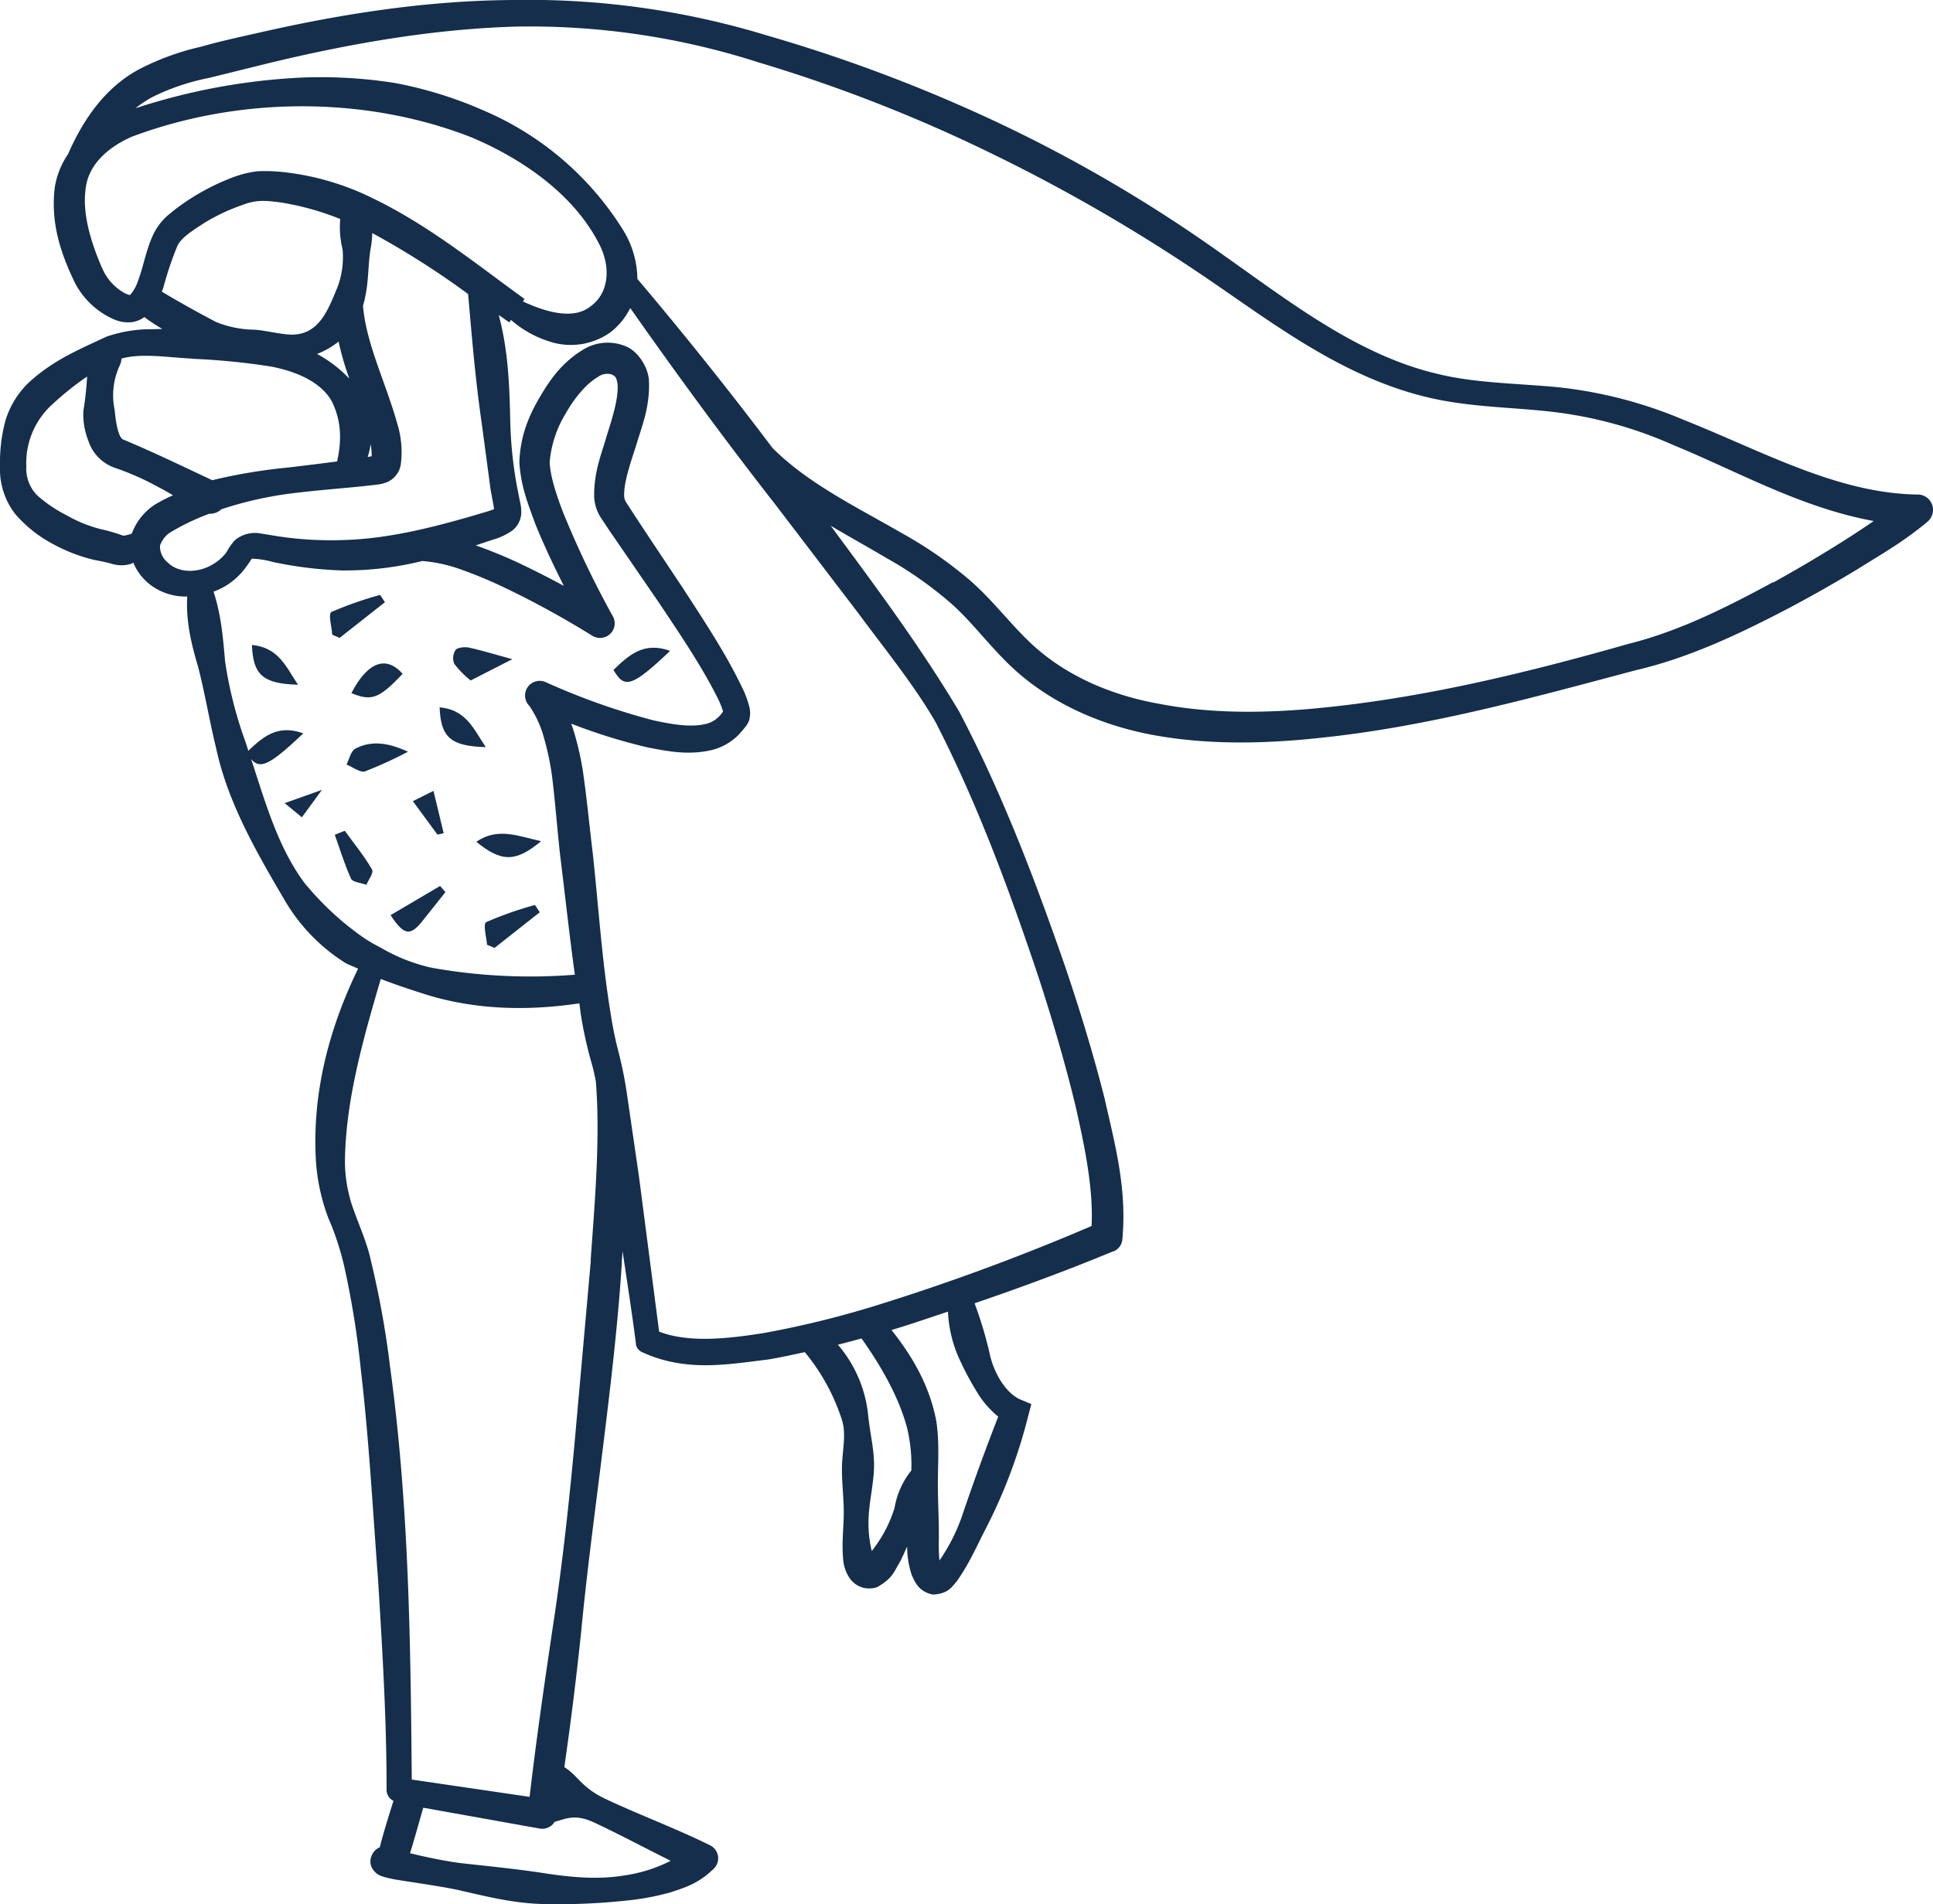 <svg id="Layer_1" data-name="Layer 1" xmlns="http://www.w3.org/2000/svg" viewBox="0 0 363.02 357.67"><title>iconArtboard 1 copy 2</title><path d="M360.19,92.89h-.25c-15-.26-29-8.17-43.69-14a82.9,82.9,0,0,0-23.43-6.13c-8-.78-15.85-.76-23.15-2.6-14.8-3.57-27.32-13.37-40.16-22.42a273,273,0,0,0-41-24.19A293.39,293.39,0,0,0,143.94,6.63,153.17,153.17,0,0,0,96.59,0C80.59.07,64.72,2.5,49.25,6c-3.87.88-7.75,1.7-11.56,2.79A48.37,48.37,0,0,0,26,13.08c-6.49,3.54-10.51,9.68-13.21,15.85a15.5,15.5,0,0,0-2.48,6.12c-.87,6.74,1.07,12.46,3.72,18A15.1,15.1,0,0,0,21.42,60a6.6,6.6,0,0,0,3.37.51,5.13,5.13,0,0,0,2.32-.95,33.41,33.41,0,0,0,3.38,2.23l-2,.05A25.42,25.42,0,0,0,20,63.24c-5.21,2.43-9.75,4.32-14.21,8.27A16.41,16.41,0,0,0,1,79.08,30.9,30.9,0,0,0,0,87.66a13.75,13.75,0,0,0,2.85,8.88A24.14,24.14,0,0,0,9.6,102a31.38,31.38,0,0,0,7.91,3.13c1.62.34,2.11.38,3.67.83a6.21,6.21,0,0,0,3.26,0c.25-.07.39-.17.61-.25a10.07,10.07,0,0,0,3,4,11,11,0,0,0,7.12,2.34c-.28,4.51.73,8.83,2,13.07,1.3,5,2.14,10.17,3.38,15.25,2.18,10.3,7.53,19.56,12.91,28.72a34.4,34.4,0,0,0,11.35,11.76c.79.45,1.64.72,2.44,1.11-5.44,11.19-8.72,23.49-7.9,36.38a37.28,37.28,0,0,0,2.31,10.45,51.86,51.86,0,0,1,3,9.14,166.59,166.59,0,0,1,3.1,19.3C69.3,270.33,70,283.53,71,296.71c.81,13.16,1.62,26.45,1.6,39.56a2.31,2.31,0,0,0,1.29,2C73,341.14,72.08,344,71.32,347l-.22.09a3,3,0,0,0-1.37,1.65,2.6,2.6,0,0,0,.35,2.48,3.23,3.23,0,0,0,1.13,1,6,6,0,0,0,.91.34c.82.24,1.47.35,2.16.5l4,.62c2.59.41,5.18.79,7.74,1.33,5.06,1.16,10.18,2.46,15.6,2.63a119.7,119.7,0,0,0,16.14-.65,48.16,48.16,0,0,0,8.16-1.53c2.8-.92,5.29-1.68,8.12-4.44a2.72,2.72,0,0,0-.69-4.4l-.31-.15c-6.34-3.12-13-5.57-19.39-8.59-4.54-2.16-5.13-4.39-7.67-5.94q1.83-12.66,3.16-25.39c1.1-11.56,2.67-23.07,4.09-34.6s2.81-23.07,3.55-34.71c0-.74.1-1.48.14-2.22.85,5.74,1.75,11.46,2.49,17.21l0,.18a2,2,0,0,0,1.14,1.56c8.23,3.82,16.14,2.31,23.67,1.4,2.34-.37,4.62-.9,6.92-1.38a38.23,38.23,0,0,1,7,12.8c.78,2.54.12,5.4,0,8.21s.28,5.76.32,8.71-.43,5.82-.1,9.38a7.44,7.44,0,0,0,1.05,3.12,4.46,4.46,0,0,0,5.32,1.91c3-1.66,3.24-3.1,4.17-4.53.56-1.05,1-2.07,1.46-3.1a17.2,17.2,0,0,0,.86,5.35c.51,1.12,1.28,3.19,4,3.68,3.06-.14,3.7-1.71,4.45-2.47,2.49-3.53,3.85-6.84,5.61-10.2a98.71,98.71,0,0,0,7.79-20.76l.62-2.35-2-.83c-2.66-1.1-5-4.81-5.82-8.61a75.94,75.94,0,0,0-2.84-9.49c8.76-3,17.45-6.2,26-9.75l.1,0a2.7,2.7,0,0,0,1.65-2.24c.89-9.68-1.43-18-3.34-26.5-2.13-8.41-4.66-16.67-7.43-24.84-5.67-16.31-11.75-32.38-19.9-47.86C172.67,121.18,164.31,110,156,98.75c3.55,2.1,7.12,4.08,10.53,6.1a71.47,71.47,0,0,1,11.9,8.34c3.56,3.08,6.55,7.07,10.27,10.83,7.56,7.73,17.86,12.24,28.12,14.09s20.78,1.59,30.91.51c20.37-2.08,40-7.55,59.45-12.72,10.05-2.33,19.52-6.85,28.48-11.52q6.76-3.57,13.29-7.53c4.45-2.8,8.43-5,13.07-8.88a2.92,2.92,0,0,0,1-2.15A2.88,2.88,0,0,0,360.19,92.89Zm-341-42.5c-2-4.55-3.7-10-3.15-14.52.33-4.62,3.83-8,8.67-10.17C45,18.07,68.65,18,88.57,25.81c9.77,4.15,19.26,10.78,24,20.11,2.3,4.57,1.61,9.23-1.59,11.57-3,2.49-7.87,1.42-12.78-.87l.29-.48c-8.79-6.33-17.81-13.72-28.33-18.82a50,50,0,0,0-17-5,31.32,31.32,0,0,0-4.79-.15,19.58,19.58,0,0,0-4.74,1.18,42.46,42.46,0,0,0-8,4.06,34.83,34.83,0,0,0-3.68,2.69,11.12,11.12,0,0,0-3.26,4.15c-1.34,3-1.76,5.83-2.69,8.27a8.07,8.07,0,0,1-1.43,2.74c-.42.26-.08.2-1-.11A9.69,9.69,0,0,1,19.2,50.39ZM64.33,46.8a15.87,15.87,0,0,1-1,7.27c-1.73,4.19-3.4,8.63-8.31,8.79-2.18,0-4.82-.74-7.19-.93a19.61,19.61,0,0,1-7.35-1.49c-3.41-1.81-6.83-3.69-10.09-5.66.08-.23.19-.47.27-.69a62.08,62.08,0,0,1,2.58-7.72c.68-1.7,2.94-3.07,5.17-4.52a36.36,36.36,0,0,1,7.07-3.33c2.58-1,4.2-.88,7.06-.52a51.59,51.59,0,0,1,11.36,3.14A16.93,16.93,0,0,0,64.33,46.8Zm-.74,17.36a49.74,49.74,0,0,0,1.53,5.56l.49,1.42a24,24,0,0,0-6.06-4.65A15.44,15.44,0,0,0,63.59,64.16Zm6,19.23a11.11,11.11,0,0,1,.21,2.33h-.09l-.66.11A12.43,12.43,0,0,0,69.6,83.39Zm-33.54-16a131.15,131.15,0,0,1,14.79,1.45c4.63.88,9.41,2.83,11.47,6.55,1.79,3.57,1.9,7.26,1,11.29-3,.39-6,.76-9.12,1.13a103.24,103.24,0,0,0-14.33,2.39c-5.5-2.58-10.81-5.16-16.62-7.6-.92-.19-1.45-2.8-1.7-5.53a13.43,13.43,0,0,1,1-8.54,3.45,3.45,0,0,0,.27-1.17h0C26.61,66.29,31.45,67.14,36.06,67.36Zm-11.3,32.86s0,0,0,0l-.07,0a7.17,7.17,0,0,1-1.4.37c-.37,0-.08,0-.55-.14a31.68,31.68,0,0,0-3.82-1.09,25.32,25.32,0,0,1-6.38-2.59A25.32,25.32,0,0,1,6.94,93a7.15,7.15,0,0,1-2-5.41,14.86,14.86,0,0,1,5-11.74,55.44,55.44,0,0,1,6.42-5.12,61,61,0,0,1-.71,6.51,13.65,13.65,0,0,0,.93,5.52,8,8,0,0,0,4.83,5.06,50.7,50.7,0,0,1,8.32,3.67c.94.47,1.83,1,2.76,1.54A31.4,31.4,0,0,0,29,94.84,11.07,11.07,0,0,0,24.76,100.22Zm5.29,2.29a4.76,4.76,0,0,1,2.34-2.77,43.32,43.32,0,0,1,6.93-3.27,3.08,3.08,0,0,0,2.25-.83,68.78,68.78,0,0,1,13.27-3c4.1-.51,8.27-.85,12.5-1.25l3.18-.35a7.81,7.81,0,0,0,2.25-.53,4.38,4.38,0,0,0,2.49-3.16,18,18,0,0,0-.55-7.49c-2.25-8.1-5.92-15.19-6.53-22.46.19-.65.36-1.31.48-2,.59-2.94.48-5.79.93-8.6a17.46,17.46,0,0,0,.33-3.05,157,157,0,0,1,18,11.45c.7,7.95,1.34,15.84,2.53,24.07L92.14,92l.59,3.18c0,.2.06.32.08.45a19.27,19.27,0,0,1-1.88.62l-3,.89c-8,2.28-15.78,4.13-23.76,4.31a66.11,66.11,0,0,1-12-.72l-3.2-.52a5.84,5.84,0,0,0-4.9,1.3c-1.43,1.68-1.3,2.06-1.95,2.73a8.35,8.35,0,0,1-1.89,1.6c-2.85,1.87-6.67,1.88-8.71-.17A3.87,3.87,0,0,1,30.05,102.51Zm27.5,63.78c-5.3-6.88-7.63-15.44-10.38-23.74,1.69,2,3.51,1.14,9.79-4.82-4.74-1.73-7.53.6-10.31,3.27-.23-.71-.45-1.43-.7-2.12a77.23,77.23,0,0,1-3.67-14.69c-.38-4.44-.76-8.84-2.17-13.09a13.28,13.28,0,0,0,2.67-1.32,14.21,14.21,0,0,0,2.82-2.5,27.55,27.55,0,0,0,1.7-2.37,16.69,16.69,0,0,1,4,.63,72.79,72.79,0,0,0,12.91,1.58,60.11,60.11,0,0,0,15.1-1.77A27.77,27.77,0,0,1,86.65,107a84.47,84.47,0,0,1,8.4,3.52,172.13,172.13,0,0,1,16.2,8.91,2.77,2.77,0,0,0,2.77.06,2.73,2.73,0,0,0,1.07-3.73,180.21,180.21,0,0,1-9.31-19.44c-1.25-3.23-2.44-6.81-2.55-9.5a20.74,20.74,0,0,1,2.92-9c1.6-2.85,3.79-5.63,6.12-7a2.94,2.94,0,0,1,2.61-.48c.72.37.9.54,1.1,1.82.2,2.58-.92,6.19-2,9.58-1,3.56-2.5,6.89-2.39,11.74a8,8,0,0,0,1.29,3.82l1.56,2.35,3.12,4.54,6.18,9c4,6,8.2,12.15,11.24,18.35a15.58,15.58,0,0,1,.82,2.12h0l-.23.29a5.14,5.14,0,0,1-3.23,2.08c-2.77.63-6.35,0-9.7-.74a128,128,0,0,1-20.21-7.18,2.75,2.75,0,0,0-3.18,4.3l.24.28a19.83,19.83,0,0,1,2.6,5.66,51.27,51.27,0,0,1,1.54,7.11c.63,4.92,1,10.16,1.57,15.23.92,7.41,1.72,14.89,2.76,22.4a105.34,105.34,0,0,1-26.85-1.3A32.85,32.85,0,0,1,71.49,178h0A28.7,28.7,0,0,1,68,175.94,55,55,0,0,1,57.55,166.29Zm54,176c4.87,2.28,9.6,4.82,14.41,7.21a27.64,27.64,0,0,1-8.82,2.77c-4.91.81-10,.32-15-.45S92,350.57,86.8,350c-2.57-.31-5.11-.83-7.63-1.38L77,348.11c.89-2.83,1.66-5.7,2.49-8.55v0l21.89,3.92h0a2.74,2.74,0,0,0,2.8-1.29C106.07,341.77,107.8,340.59,111.5,342.31Zm-.58-105.53-3.08,34.57c-1.08,11.53-2.32,23-4.1,34.51-1.56,10.53-3.09,21.08-4.32,31.65l-22.13-3.25c-.22-26-.54-51.83-4.09-77.66a172.82,172.82,0,0,0-3.6-19.87c-.66-3.16-2.36-7-3.3-9.68a26.85,26.85,0,0,1-1.56-9c.14-11.39,3.41-22.85,6.73-34.17,2.79,1.08,5.61,2,8.42,2.9,9.41,2.93,19.21,3.12,28.87,1.68.16,1,.24,2,.43,3a77.17,77.17,0,0,0,1.76,7.83,36.46,36.46,0,0,1,.92,3.92C112.74,213.89,111.72,225.55,110.92,236.78ZM168,283.23a24.34,24.34,0,0,1-3.78,7.45,7.27,7.27,0,0,1-.5.67,22.56,22.56,0,0,1-.51-7.49c.25-2.88.95-5.79.94-8.79s-.79-6-1.11-9.24a24,24,0,0,0-5.68-13.24c1.49-.37,3-.78,4.44-1.18,3.69,5.22,7,11,8.55,16.8a30,30,0,0,1,.8,8A15.34,15.34,0,0,0,168,283.23Zm12.61-27a56.83,56.83,0,0,0,3.37,6.05,17.76,17.76,0,0,0,3.49,3.82c-2.42,6.19-4.7,12.46-6.81,18.7a34.39,34.39,0,0,1-4.23,8.32,32.18,32.18,0,0,1-.12-3.63c.07-3.46-.18-7.15-.18-10.86s.32-7.46-.27-11.56c-1.23-6.71-4.48-12.25-8.43-17.24,3.57-1.06,7.07-2.29,10.6-3.45A24,24,0,0,0,180.64,256.26Zm-4.78-120.34c7.69,15,13.66,31.12,19.06,47.22,2.65,8.09,5.06,16.26,7.06,24.48,1.71,7.55,3.41,15.58,3.05,22.7a413.82,413.82,0,0,1-40.12,14.83,180.89,180.89,0,0,1-21.51,5.29c-6.66,1.06-14.06,1.87-19.59-.28L120,221l-2.23-15.31a75.51,75.51,0,0,0-1.56-7.88,69.55,69.55,0,0,1-1.5-7.24c-1.66-9.95-2.29-20.23-3.41-30.49-.63-5.15-1.09-10.15-1.86-15.42a56.31,56.31,0,0,0-1.87-7.91c-.11-.28-.2-.54-.3-.82a106.14,106.14,0,0,0,14.34,4.46c3.75.72,7.6,1.52,12,.51a10.57,10.57,0,0,0,5.83-3.71l.45-.54.2-.25a4.31,4.31,0,0,0,.59-1.06,5,5,0,0,0,0-2.75,18.49,18.49,0,0,0-1.09-3c-3.33-7-7.4-13-11.4-19.21l-6.1-9.16-3-4.54-1.44-2.24a2.2,2.2,0,0,1-.43-1.31c-.09-2.53,1.2-6.19,2.29-9.59,1.05-3.56,2.53-7,2.37-11.81,0-2.36-1.87-5.84-4.66-6.8a8.78,8.78,0,0,0-7.87.85c-4,2.47-6.25,5.82-8.24,9.27s-3.43,7.21-3.57,11.78c.27,4.64,1.7,8,3,11.61,1.62,4,3.44,7.83,5.35,11.61q-4.2-2.28-8.54-4.33c-2.58-1.22-5.26-2.29-8-3.28l.25-.08,3-1a11.9,11.9,0,0,0,3.65-1.73,4.45,4.45,0,0,0,1.64-3.11,7.81,7.81,0,0,0-.24-2.3l-.59-3A77.65,77.65,0,0,1,95.82,78.9c-.13-6.45-.39-13.2-2.16-19.72.69.46,1.34.93,2,1.38l.3-.47a20.19,20.19,0,0,0,8.29,4.36,12.85,12.85,0,0,0,10.35-2,13,13,0,0,0,3.76-4.59c8.8,12.54,17.85,24.88,27.27,36.93l15.58,20.42C166.27,122.05,171.81,128.84,175.86,135.92Zm-39.74-2.51c.08-.13.17-.23.13-.17Zm196.85-24c-8.78,4.75-17.57,9.18-27.16,11.58-19.33,5.5-38.87,10.24-58.65,12.1-9.87.92-19.77,1-29.28-.83-9.5-1.66-18.5-5.59-25.17-12.29-3.4-3.35-6.53-7.46-10.6-11a78.09,78.09,0,0,0-12.86-8.88c-8.68-5-17.53-9.29-24.14-15.91Q132.87,67.95,119.7,52.39a17.82,17.82,0,0,0-2.49-8.87A57.34,57.34,0,0,0,90.76,20.73a75.54,75.54,0,0,0-16.71-5.16,89.44,89.44,0,0,0-17.36-1,117.86,117.86,0,0,0-31.25,5.77,20.79,20.79,0,0,1,3.31-2.18,42.48,42.48,0,0,1,10.48-3.52L50.6,11.83C65.77,8.18,81.17,5.48,96.68,5a140.29,140.29,0,0,1,45.75,6.71,287,287,0,0,1,43.53,17,321.65,321.65,0,0,1,40.45,23.4c12.84,8.73,25.93,18.91,42.16,22.63,8.06,1.84,16.1,1.75,23.73,2.71a78,78,0,0,1,22,6.17c11.95,4.9,23.95,11.76,37.59,14.25C346,101.92,339.29,105.94,333,109.43Z" fill="#142e4b"/><path d="M47.31,121.14c.22,5.65,2.06,7.29,8.66,7.48C53.73,125.31,52.38,121.65,47.31,121.14Z" fill="#142e4b"/><path d="M72.29,113.12l-.9-1.37a67.4,67.4,0,0,0-9.13,3.2c-.67.34.05,2.79.13,4.27l1.39.6Z" fill="#142e4b"/><path d="M66.77,140.61c-.92.48-1.15,2-1.7,3,1.17.47,2.61,1.57,3.46,1.29a76.26,76.26,0,0,0,8.09-3.7C73.08,139.58,69.88,139,66.77,140.61Z" fill="#142e4b"/><path d="M88.39,127.82l7.83-4c-3.2-.87-5.66-1.63-8.18-2.18-.78-.17-2.19,0-2.49.46a2.79,2.79,0,0,0-.22,2.62A18.5,18.5,0,0,0,88.39,127.82Z" fill="#142e4b"/><path d="M73.35,171.9c2.57,3.91,3.75,4,6.16.88,1.37-1.74,2.76-3.47,4.14-5.2l-1-1.16Z" fill="#142e4b"/><path d="M66,130.2c3.79,1.58,5.24,1,9.61-3.63C72.17,122.68,68.65,125,66,130.2Z" fill="#142e4b"/><path d="M125.85,122.26c-4.93-1.79-7.75.78-10.64,3.58C117.26,129.32,118.52,129.22,125.85,122.26Z" fill="#142e4b"/><path d="M91.23,140.34c-2.25-3.3-3.59-7-8.67-7.48C82.78,138.52,84.63,140.16,91.23,140.34Z" fill="#142e4b"/><path d="M89.46,158.13c4.73,3.84,7.37,3.85,12.16-.12C97.37,157.08,93.45,155.33,89.46,158.13Z" fill="#142e4b"/><path d="M56.69,153.52l3.77-5.15-7,2.49Z" fill="#142e4b"/><path d="M69.86,163.31c-1.46-2.52-3.37-4.85-5.11-7.26l-1.88.75c1,2.78,1.84,5.59,3.07,8.28.28.61,1.88.76,2.87,1.12C69.2,165.22,70.23,164,69.86,163.31Z" fill="#142e4b"/><path d="M91.34,173.2c-.67.33,0,2.78.13,4.26l1.4.6,8.5-6.7-.9-1.37A67.43,67.43,0,0,0,91.34,173.2Z" fill="#142e4b"/><path d="M83.32,156.51l-1.91-7.95-3.87,1.93,4.61,6.28Z" fill="#142e4b"/></svg>